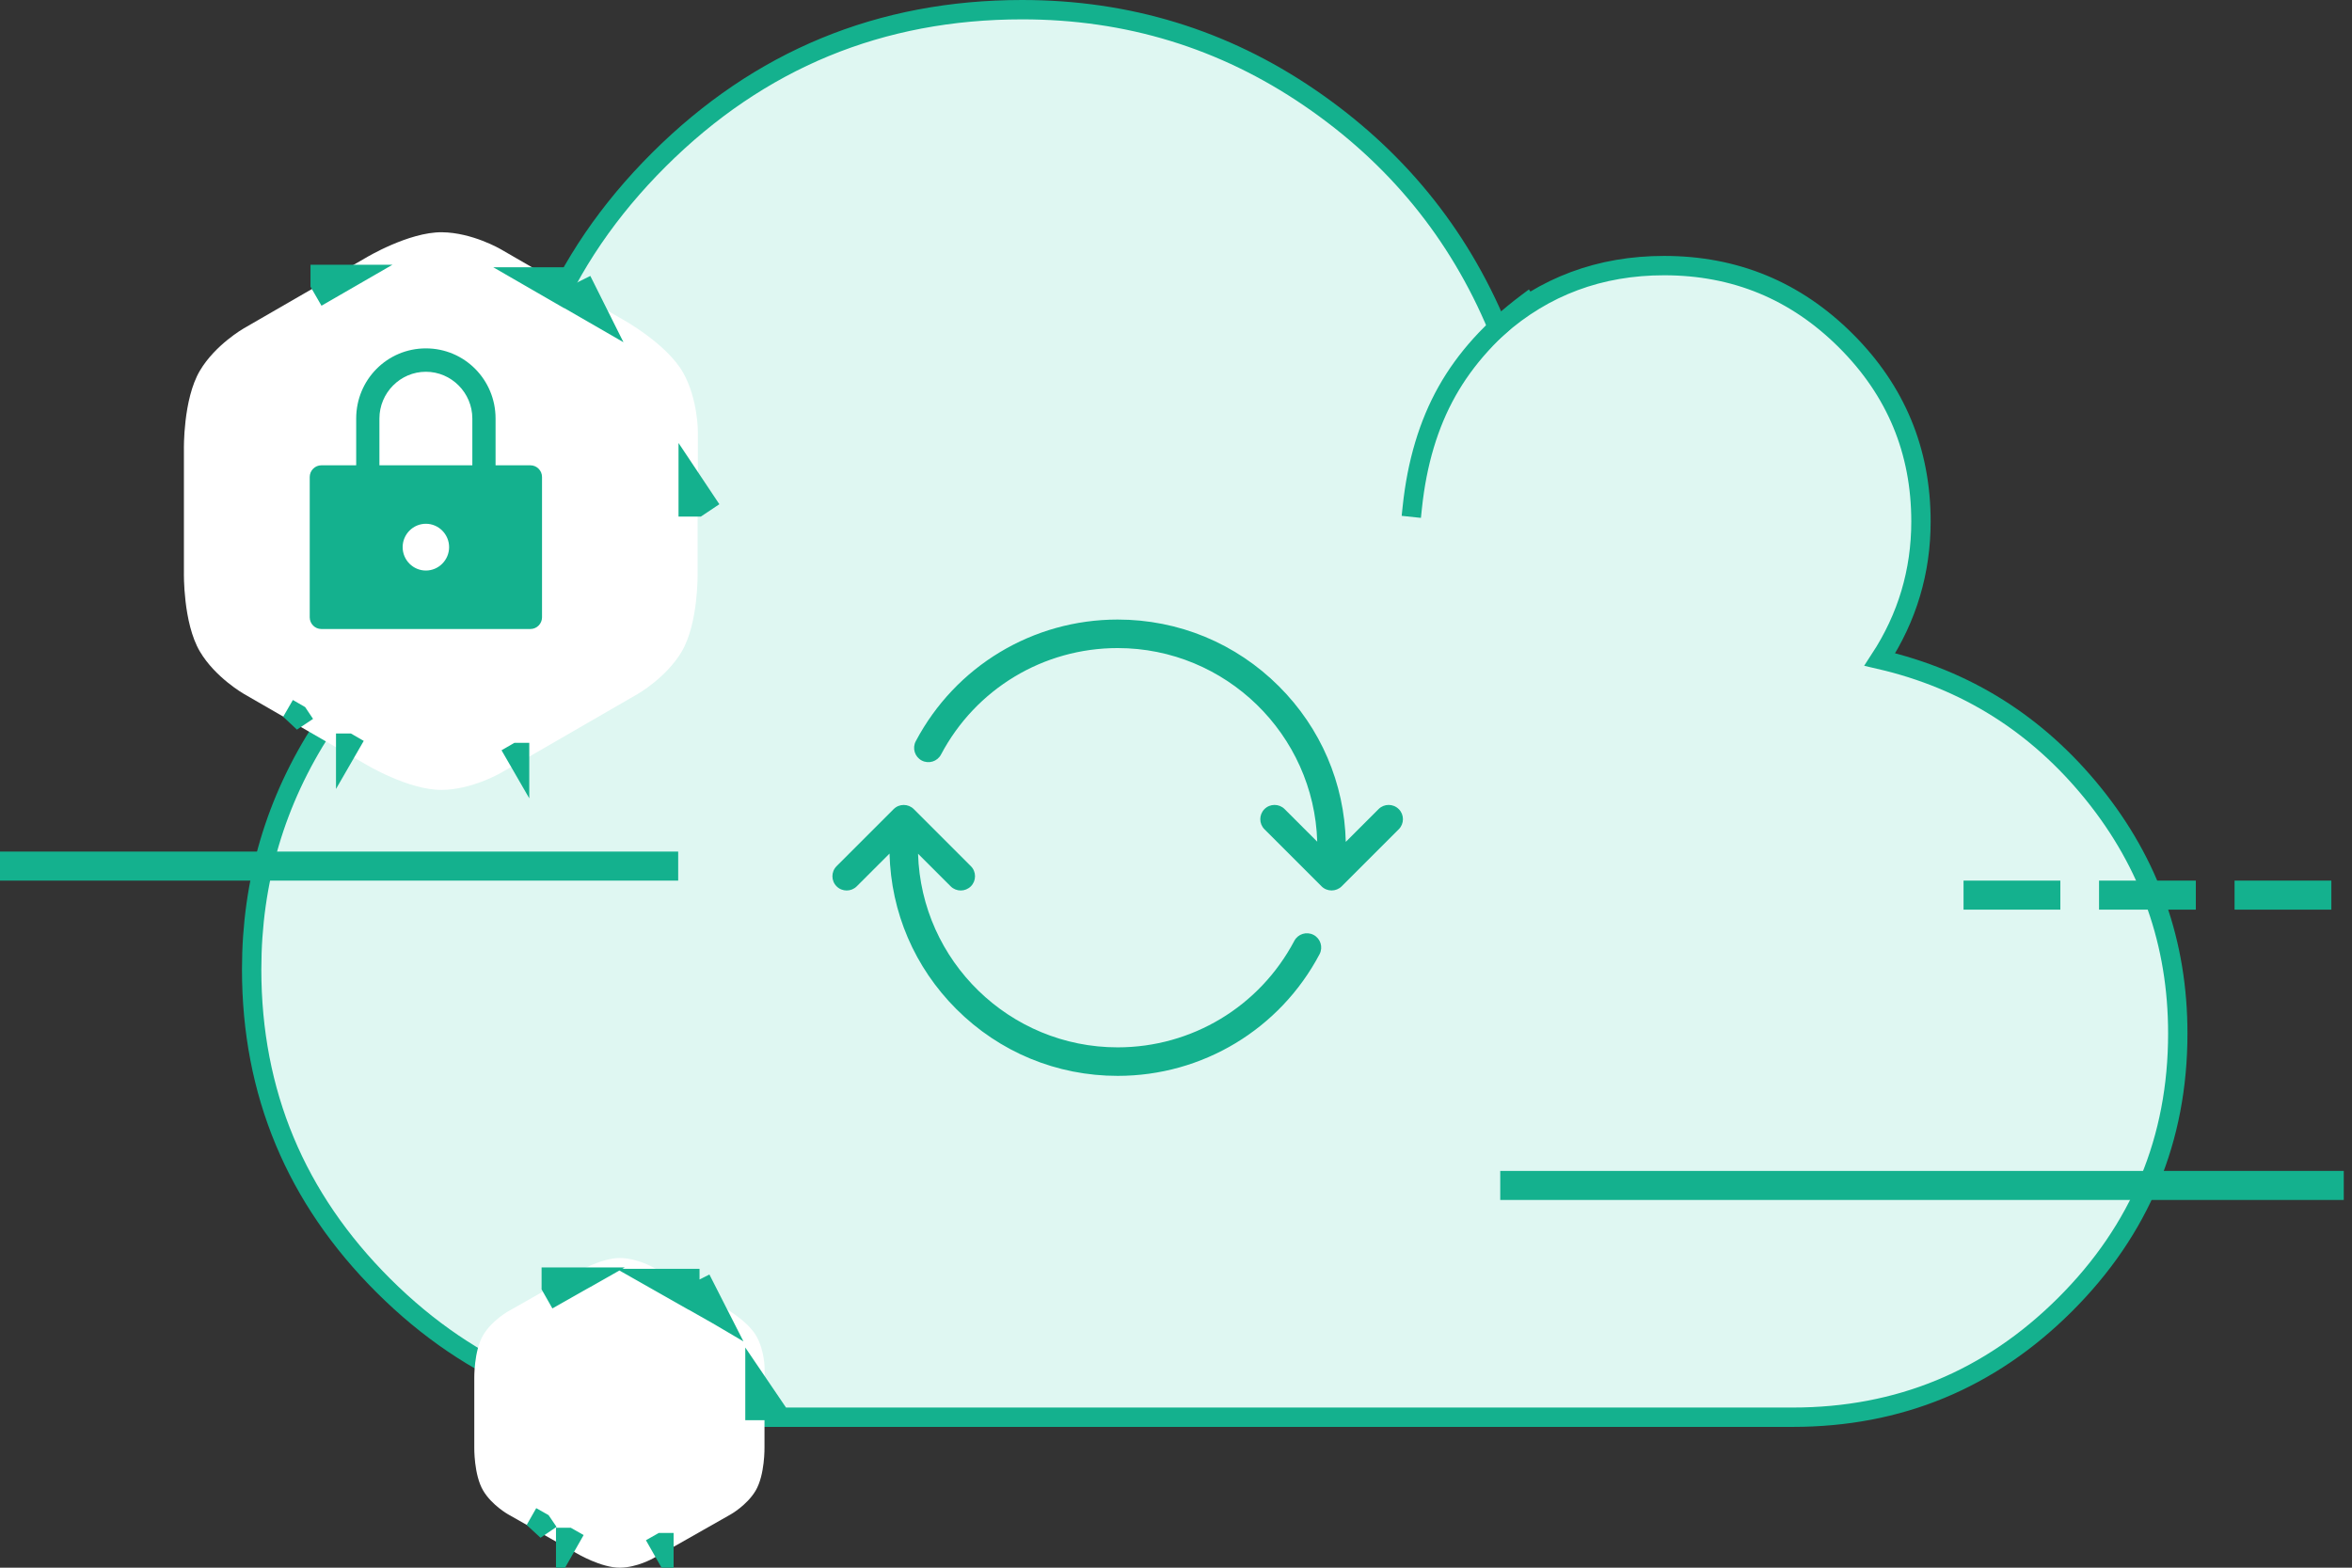 
<svg width="243px" height="162px" viewBox="0 0 243 162" version="1.1" xmlns="http://www.w3.org/2000/svg" xmlns:xlink="http://www.w3.org/1999/xlink">
    <rect x="0" y="0" width="243" height="162" fill="#333333" stroke="none"/>
    <!-- Generator: Sketch 48.2 (47327) - http://www.bohemiancoding.com/sketch -->
    <desc>Created with Sketch.</desc>
    <defs>
        <path d="M18.785,2.644 L14.081,5.36 L14.106,5.36 L11.876,6.646 L6.189,9.931 C6.189,9.931 3.236,11.616 1.647,14.314 C-0.1,17.278 0.001,22.447 0.001,22.447 L0.001,26.366 L0.001,27.879 L0.001,29.748 L0.001,31.643 L0.001,35.18 C0.001,35.18 -0.1,40.352 1.647,43.316 C3.236,46.014 6.189,47.7 6.189,47.7 L11.102,50.534 L11.124,50.567 L16.714,53.794 L16.721,53.794 L18.785,54.983 C18.785,54.983 23.211,57.659 26.655,57.626 C29.785,57.594 32.717,55.883 32.717,55.883 L34.662,54.763 L34.683,54.763 L46.887,47.714 C46.887,47.714 49.84,46.028 51.432,43.331 C53.179,40.366 53.074,35.194 53.074,35.194 L53.074,28.34 L53.103,28.383 L53.103,20.639 C53.103,20.639 53.118,17.239 51.58,14.512 C49.883,11.515 45.352,9.019 45.352,9.019 L40.648,6.303 L40.666,6.34 L39.409,5.616 L39.423,5.616 L32.717,1.744 C32.717,1.744 29.785,0.029 26.655,0 C23.211,-0.029 18.785,2.644 18.785,2.644 Z" id="path-1"></path>
        <path d="M10.612,1.468 L7.955,2.976 L7.969,2.976 L6.709,3.69 L3.496,5.514 C3.496,5.514 1.828,6.45 0.931,7.949 C-0.056,9.595 0.001,12.465 0.001,12.465 L0.001,14.641 L0.001,15.481 L0.001,16.519 L0.001,17.571 L0.001,19.535 C0.001,19.535 -0.056,22.407 0.931,24.053 C1.828,25.551 3.496,26.488 3.496,26.488 L6.272,28.062 L6.284,28.08 L9.442,29.872 L9.446,29.872 L10.612,30.532 C10.612,30.532 13.113,32.018 15.058,32 C16.827,31.982 18.483,31.032 18.483,31.032 L19.582,30.41 L19.594,30.41 L26.488,26.496 C26.488,26.496 28.156,25.559 29.056,24.061 C30.043,22.415 29.984,19.543 29.984,19.543 L29.984,15.737 L30,15.761 L30,11.461 C30,11.461 30.008,9.573 29.139,8.059 C28.181,6.394 25.621,5.008 25.621,5.008 L22.964,3.5 L22.974,3.52 L22.264,3.118 L22.272,3.118 L18.483,0.968 C18.483,0.968 16.827,0.016 15.058,0 C13.113,-0.016 10.612,1.468 10.612,1.468 Z" id="path-2"></path>
    </defs>
    <g id="Page-1" stroke="none" stroke-width="1" fill="none" fill-rule="evenodd">
        <g id="New-Design" transform="translate(-1137, -1546)">
            <g id="Cloud-storage" transform="translate(461, 1382)">
                <g id="cloud" transform="translate(677, 165)">
                    <path d="M224,105.782 C224,116.733 220.113,126.082 212.34,133.829 C204.566,141.577 195.186,145.451 184.2,145.451 L71.433,145.451 C58.65,145.451 47.716,140.923 38.629,131.867 C29.543,122.81 25,111.912 25,99.171 C25,90.08 27.453,81.764 32.359,74.223 C37.265,66.682 43.725,61.052 51.741,57.333 C51.602,55.405 51.533,53.924 51.533,52.891 C51.533,38.291 56.716,25.826 67.08,15.495 C77.445,5.165 89.951,-2.5690469e-15 104.6,0 C115.517,0 125.416,3.03 134.295,9.091 C143.174,15.151 149.651,23.071 153.728,32.85 C158.565,28.581 164.3,26.446 170.933,26.446 C178.258,26.446 184.511,29.028 189.693,34.193 C194.876,39.359 197.467,45.591 197.467,52.891 C197.467,58.056 196.05,62.808 193.217,67.147 C202.131,69.213 209.49,73.845 215.294,81.041 C221.098,88.238 224,96.485 224,105.782 L224,105.782 Z" id="Shape" stroke="#14B18E" stroke-width="2" fill="#DFF7F2" fill-rule="nonzero"></path>
                    <path d="M0.5,88.5 L67.567,88.5" id="Line-27" stroke="#14B18E" stroke-width="3" stroke-linecap="square"></path>
                    <path d="M155.5,121.5 L239.649,121.5" id="Line-29" stroke="#14B18E" stroke-width="3" stroke-linecap="square"></path>
                    <path d="M203.366,91.5 L239.649,91.5" id="Line-29" stroke="#14B18E" stroke-width="3" stroke-linecap="square" stroke-dasharray="7"></path>
                    <path d="M158.5,31.5 C154.476,33.537 151.234,36.059 148.773,39.066 C146.312,42.073 144.445,45.793 143.172,50.228" id="Line-17" stroke="#14B18E" stroke-width="2" stroke-linecap="square" transform="translate(150.836, 40.864) rotate(-10) translate(-150.836, -40.864) "></path>
                    <g id="hexagon" transform="translate(18, 23)" fill-rule="nonzero">
                        <g id="Shape">
                            <use fill="#FFFFFF" fill-rule="evenodd" xlink:href="#path-1"></use>
                            <path stroke="#14B18E" stroke-width="2" d="M35.691,4.616 L38.923,6.482 L39.423,5.616 L39.423,4.616 L35.691,4.616 Z M43.031,8.834 L41.543,5.856 L40.648,6.303 L40.148,7.17 L43.031,8.834 Z M52.103,25.08 L52.103,28.383 L53.103,28.383 L53.935,27.828 L52.103,25.08 Z M34.415,53.763 L34.183,53.897 L34.683,54.763 L34.683,53.763 L34.415,53.763 Z M16.982,52.794 L16.714,52.794 L16.714,53.794 L17.214,52.928 L16.982,52.794 Z M11.826,49.818 L11.624,49.701 L11.124,50.567 L11.956,50.012 L11.826,49.818 Z M17.813,4.36 L14.081,4.36 L14.081,5.36 L14.581,6.226 L17.813,4.36 Z"></path>
                        </g>
                    </g>
                    <g id="hexagon-copy-4" transform="translate(48, 129)" fill-rule="nonzero">
                        <g id="Shape">
                            <use fill="#FFFFFF" fill-rule="evenodd" xlink:href="#path-2"></use>
                            <path stroke="#14B18E" stroke-width="2" d="M18.483,2.118 L21.778,3.988 L22.272,3.118 L22.272,2.118 L18.483,2.118 Z M25.364,6.013 L23.855,3.047 L22.964,3.5 L22.47,4.37 L25.128,5.878 C25.188,5.911 25.267,5.956 25.364,6.013 Z M29,12.505 L29,15.761 L30,15.761 L30.828,15.2 L29,12.505 Z M19.33,29.41 L19.1,29.54 L19.594,30.41 L19.594,29.41 L19.33,29.41 Z M9.706,28.872 L9.442,28.872 L9.442,29.872 L9.936,29.002 L9.706,28.872 Z M6.981,27.325 L6.778,27.21 L6.284,28.08 L7.112,27.518 L6.981,27.325 Z M11.566,2.087 L11.761,1.976 L7.955,1.976 L7.955,2.976 L8.448,3.846 L11.106,2.338 L11.123,2.328 C11.186,2.291 11.313,2.219 11.494,2.124 C11.518,2.112 11.542,2.099 11.566,2.087 Z"></path>
                        </g>
                    </g>
                    <g id="lock" transform="translate(31, 35)" fill="#14B18E" fill-rule="nonzero">
                        <path d="M22.8,12.083 L19.2,12.083 L19.2,7.25 C19.2,3.232 15.99,0 12,0 C8.01,0 4.8,3.232 4.8,7.25 L4.8,12.083 L1.2,12.083 C0.54,12.083 0,12.627 0,13.292 L0,27.792 C0,28.456 0.54,29 1.2,29 L22.8,29 C23.46,29 24,28.456 24,27.792 L24,13.292 C24,12.627 23.46,12.083 22.8,12.083 Z M12,22.958 C10.68,22.958 9.6,21.871 9.6,20.542 C9.6,19.212 10.68,18.125 12,18.125 C13.32,18.125 14.4,19.212 14.4,20.542 C14.4,21.871 13.32,22.958 12,22.958 Z M16.8,12.083 L7.2,12.083 L7.2,7.25 C7.2,4.592 9.36,2.417 12,2.417 C14.64,2.417 16.8,4.592 16.8,7.25 L16.8,12.083 Z" id="Shape"></path>
                    </g>
                    <g id="sync" transform="translate(85, 63)" fill="#14B18E" fill-rule="nonzero">
                        <path d="M58.512,19.61 C57.937,19.035 57.003,19.035 56.429,19.61 L53.042,22.996 C52.892,16.925 50.455,11.237 46.143,6.928 C41.69,2.475 35.769,0.023 29.471,0.023 C20.706,0.023 12.714,4.842 8.614,12.595 C8.234,13.315 8.508,14.208 9.227,14.588 C9.947,14.968 10.84,14.694 11.22,13.975 C14.806,7.187 21.8,2.97 29.471,2.97 C40.638,2.97 49.762,11.891 50.092,22.978 L46.724,19.61 C46.149,19.035 45.215,19.035 44.64,19.61 C44.065,20.184 44.065,21.119 44.64,21.693 L50.534,27.587 C50.823,27.876 51.2,28.018 51.578,28.018 C51.955,28.018 52.332,27.873 52.621,27.587 L58.515,21.693 C59.09,21.119 59.09,20.184 58.515,19.61 L58.512,19.61 Z" id="Shape"></path>
                        <path d="M49.715,32.612 C48.996,32.232 48.103,32.506 47.723,33.225 C44.136,40.013 37.143,44.23 29.471,44.23 C18.305,44.23 9.18,35.309 8.85,24.222 L12.219,27.59 C12.508,27.879 12.885,28.021 13.262,28.021 C13.639,28.021 14.017,27.876 14.305,27.59 C14.88,27.016 14.88,26.081 14.305,25.507 L8.411,19.613 C7.836,19.038 6.902,19.038 6.327,19.613 L0.433,25.507 C-0.141,26.081 -0.141,27.016 0.433,27.59 C1.008,28.165 1.942,28.165 2.517,27.59 L5.903,24.204 C6.053,30.275 8.491,35.963 12.802,40.272 C17.255,44.725 23.176,47.177 29.474,47.177 C38.239,47.177 46.232,42.358 50.331,34.605 C50.711,33.885 50.437,32.992 49.718,32.612 L49.715,32.612 Z" id="Shape"></path>
                    </g>
                </g>
            </g>
        </g>
    </g>
</svg>